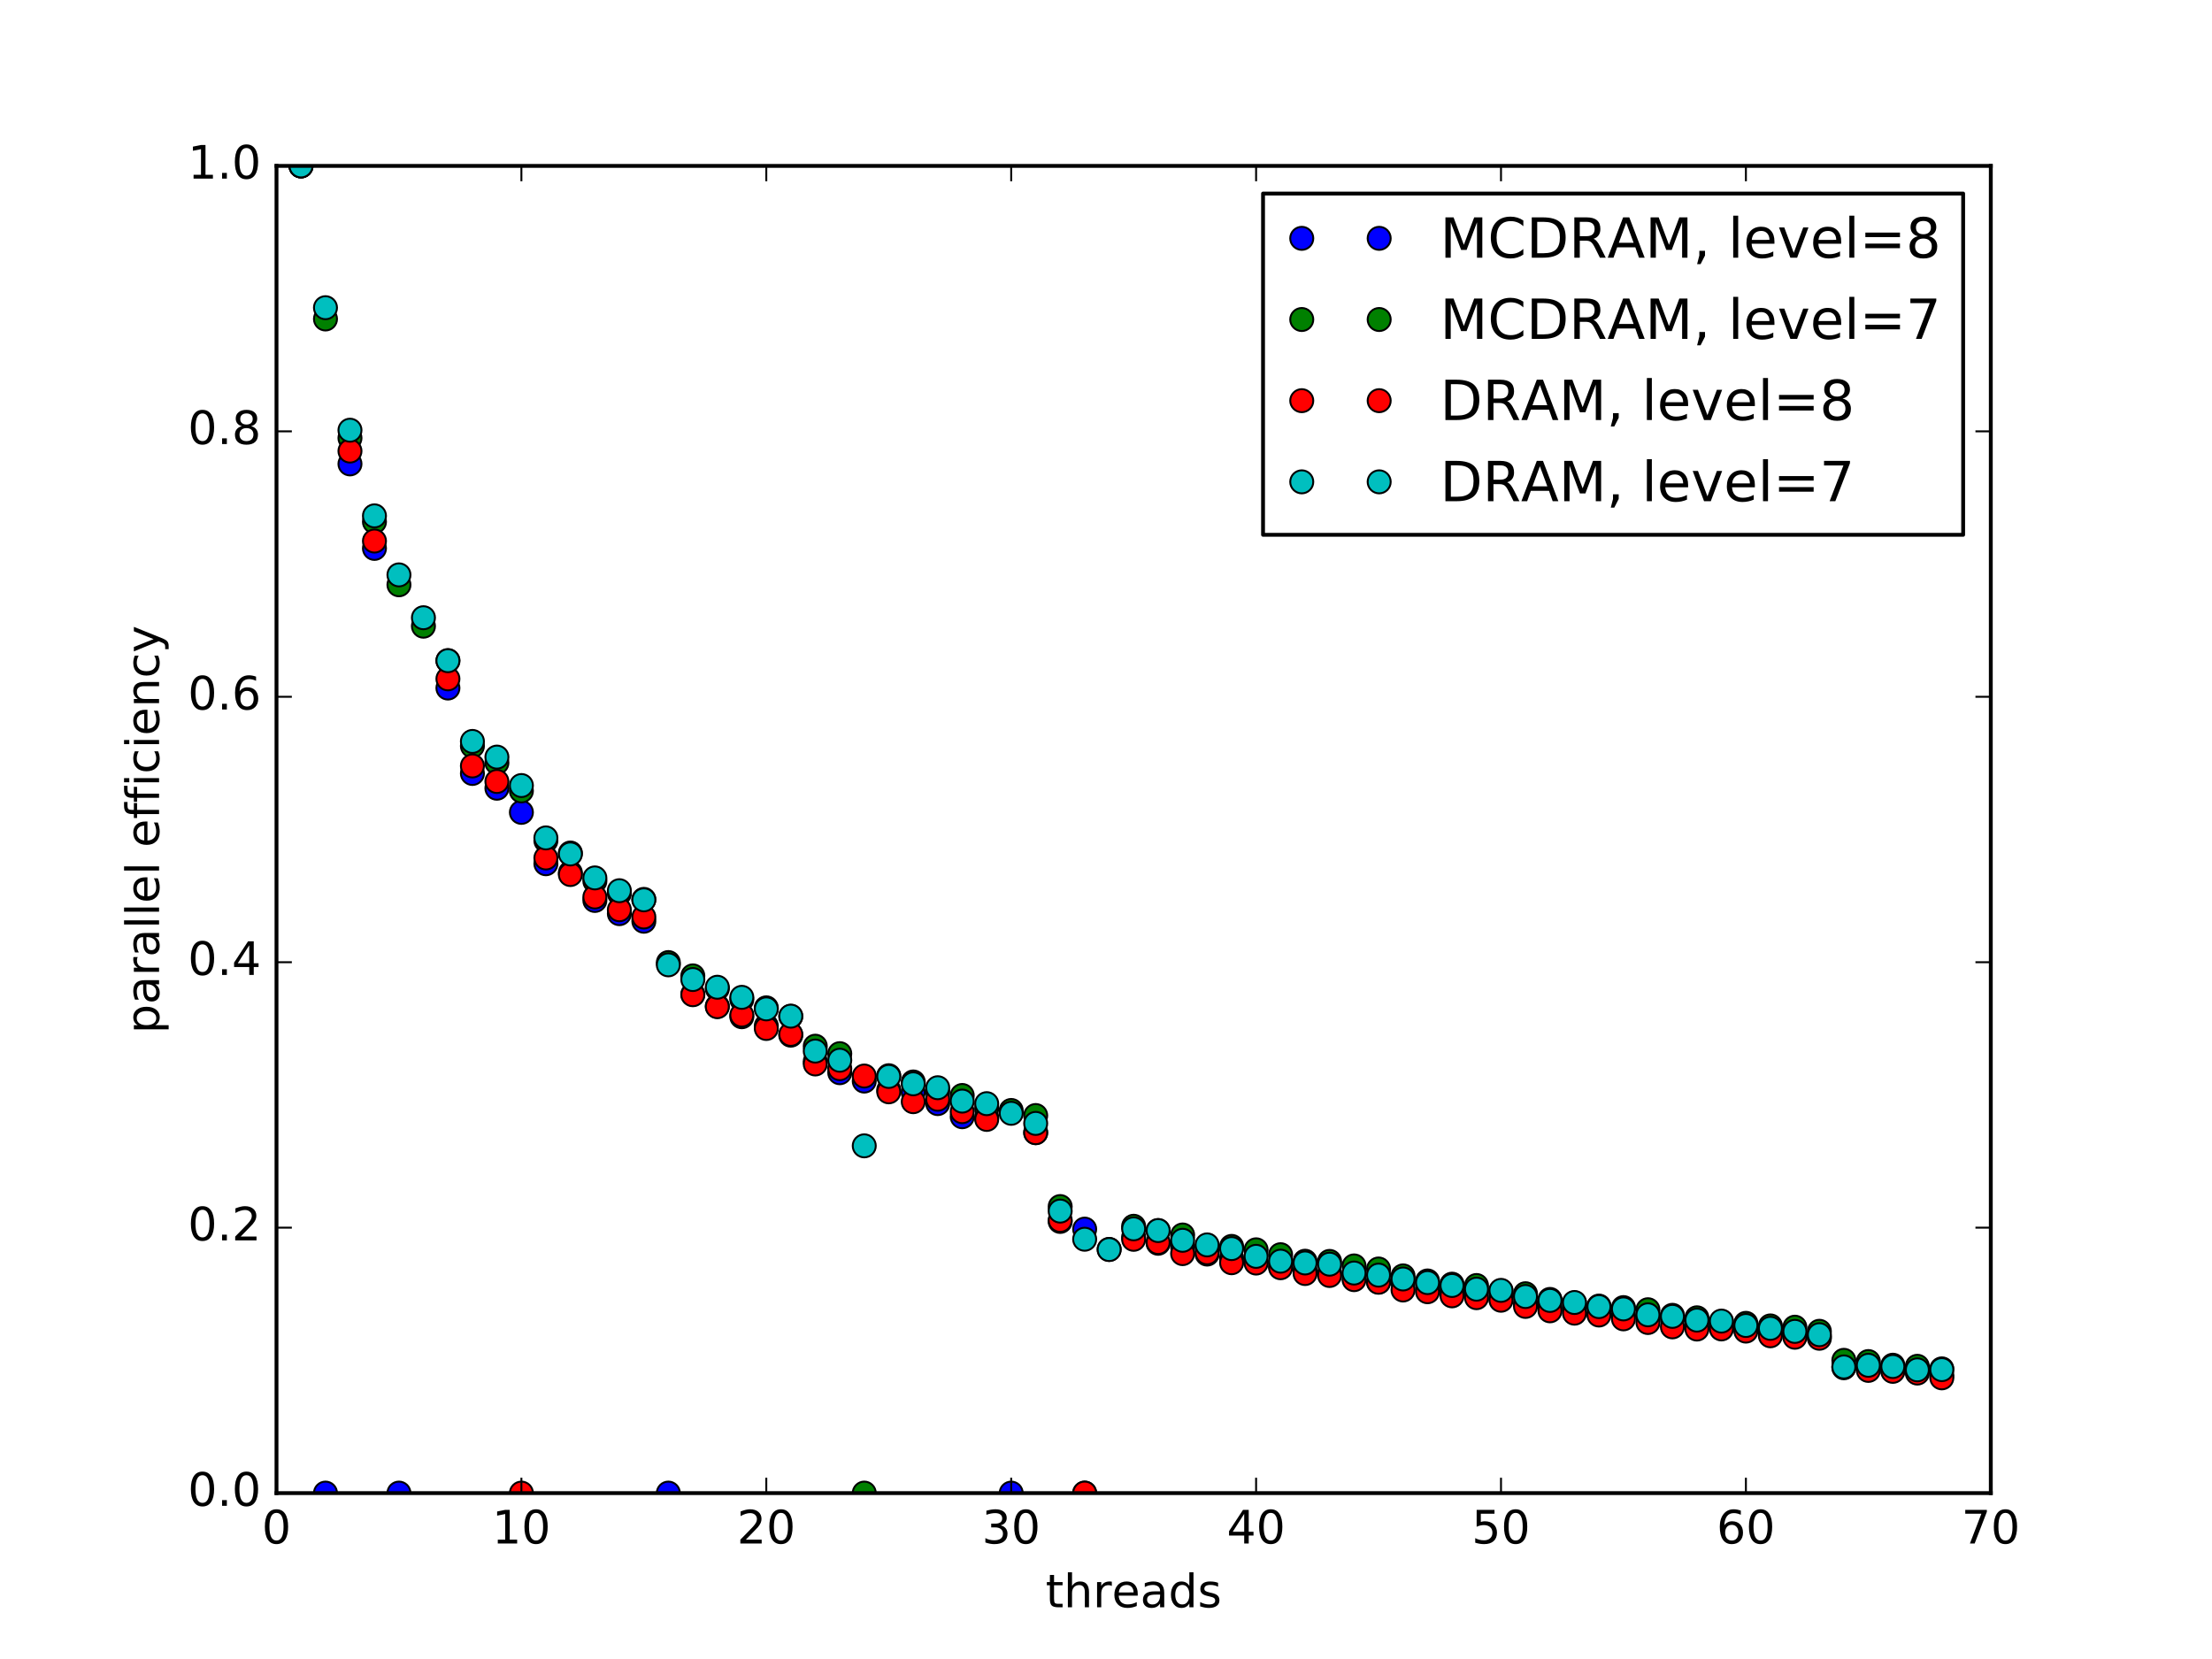 <?xml version="1.0" encoding="utf-8" standalone="no"?>
<!DOCTYPE svg PUBLIC "-//W3C//DTD SVG 1.1//EN"
  "http://www.w3.org/Graphics/SVG/1.1/DTD/svg11.dtd">
<!-- Created with matplotlib (http://matplotlib.org/) -->
<svg height="432pt" version="1.1" viewBox="0 0 576 432" width="576pt" xmlns="http://www.w3.org/2000/svg" xmlns:xlink="http://www.w3.org/1999/xlink">
 <defs>
  <style type="text/css">
*{stroke-linecap:butt;stroke-linejoin:round;stroke-miterlimit:100000;}
  </style>
 </defs>
 <g id="figure_1">
  <g id="patch_1">
   <path d="M 0 432 
L 576 432 
L 576 0 
L 0 0 
z
" style="fill:#ffffff;"/>
  </g>
  <g id="axes_1">
   <g id="patch_2">
    <path d="M 72 388.8 
L 518.4 388.8 
L 518.4 43.2 
L 72 43.2 
z
" style="fill:#ffffff;"/>
   </g>
   <g id="line2d_1">
    <defs>
     <path d="M 0 3 
C 0.796 3 1.559 2.684 2.121 2.121 
C 2.684 1.559 3 0.796 3 0 
C 3 -0.796 2.684 -1.559 2.121 -2.121 
C 1.559 -2.684 0.796 -3 0 -3 
C -0.796 -3 -1.559 -2.684 -2.121 -2.121 
C -2.684 -1.559 -3 -0.796 -3 0 
C -3 0.796 -2.684 1.559 -2.121 2.121 
C -1.559 2.684 -0.796 3 0 3 
z
" id="m6400727ce7" style="stroke:#000000;stroke-width:0.5;"/>
    </defs>
    <g clip-path="url(#p7786181ace)">
     <use style="fill:#0000ff;stroke:#000000;stroke-width:0.5;" x="78.377" xlink:href="#m6400727ce7" y="43.2"/>
     <use style="fill:#0000ff;stroke:#000000;stroke-width:0.5;" x="84.754" xlink:href="#m6400727ce7" y="388.8"/>
     <use style="fill:#0000ff;stroke:#000000;stroke-width:0.5;" x="91.131" xlink:href="#m6400727ce7" y="120.8"/>
     <use style="fill:#0000ff;stroke:#000000;stroke-width:0.5;" x="97.509" xlink:href="#m6400727ce7" y="142.803"/>
     <use style="fill:#0000ff;stroke:#000000;stroke-width:0.5;" x="103.886" xlink:href="#m6400727ce7" y="388.8"/>
     <use style="fill:#0000ff;stroke:#000000;stroke-width:0.5;" x="116.64" xlink:href="#m6400727ce7" y="179.164"/>
     <use style="fill:#0000ff;stroke:#000000;stroke-width:0.5;" x="123.017" xlink:href="#m6400727ce7" y="201.406"/>
     <use style="fill:#0000ff;stroke:#000000;stroke-width:0.5;" x="129.394" xlink:href="#m6400727ce7" y="205.253"/>
     <use style="fill:#0000ff;stroke:#000000;stroke-width:0.5;" x="135.771" xlink:href="#m6400727ce7" y="211.537"/>
     <use style="fill:#0000ff;stroke:#000000;stroke-width:0.5;" x="142.149" xlink:href="#m6400727ce7" y="224.915"/>
     <use style="fill:#0000ff;stroke:#000000;stroke-width:0.5;" x="148.526" xlink:href="#m6400727ce7" y="227.265"/>
     <use style="fill:#0000ff;stroke:#000000;stroke-width:0.5;" x="154.903" xlink:href="#m6400727ce7" y="234.476"/>
     <use style="fill:#0000ff;stroke:#000000;stroke-width:0.5;" x="161.28" xlink:href="#m6400727ce7" y="237.914"/>
     <use style="fill:#0000ff;stroke:#000000;stroke-width:0.5;" x="167.657" xlink:href="#m6400727ce7" y="239.886"/>
     <use style="fill:#0000ff;stroke:#000000;stroke-width:0.5;" x="174.034" xlink:href="#m6400727ce7" y="388.8"/>
     <use style="fill:#0000ff;stroke:#000000;stroke-width:0.5;" x="180.411" xlink:href="#m6400727ce7" y="258.92"/>
     <use style="fill:#0000ff;stroke:#000000;stroke-width:0.5;" x="186.789" xlink:href="#m6400727ce7" y="262.035"/>
     <use style="fill:#0000ff;stroke:#000000;stroke-width:0.5;" x="193.166" xlink:href="#m6400727ce7" y="264.754"/>
     <use style="fill:#0000ff;stroke:#000000;stroke-width:0.5;" x="199.543" xlink:href="#m6400727ce7" y="267.137"/>
     <use style="fill:#0000ff;stroke:#000000;stroke-width:0.5;" x="205.92" xlink:href="#m6400727ce7" y="269.555"/>
     <use style="fill:#0000ff;stroke:#000000;stroke-width:0.5;" x="212.297" xlink:href="#m6400727ce7" y="276.395"/>
     <use style="fill:#0000ff;stroke:#000000;stroke-width:0.5;" x="218.674" xlink:href="#m6400727ce7" y="279.333"/>
     <use style="fill:#0000ff;stroke:#000000;stroke-width:0.5;" x="225.051" xlink:href="#m6400727ce7" y="281.51"/>
     <use style="fill:#0000ff;stroke:#000000;stroke-width:0.5;" x="231.429" xlink:href="#m6400727ce7" y="283.831"/>
     <use style="fill:#0000ff;stroke:#000000;stroke-width:0.5;" x="237.806" xlink:href="#m6400727ce7" y="284.439"/>
     <use style="fill:#0000ff;stroke:#000000;stroke-width:0.5;" x="244.183" xlink:href="#m6400727ce7" y="287.375"/>
     <use style="fill:#0000ff;stroke:#000000;stroke-width:0.5;" x="250.56" xlink:href="#m6400727ce7" y="290.798"/>
     <use style="fill:#0000ff;stroke:#000000;stroke-width:0.5;" x="256.937" xlink:href="#m6400727ce7" y="290.975"/>
     <use style="fill:#0000ff;stroke:#000000;stroke-width:0.5;" x="263.314" xlink:href="#m6400727ce7" y="388.8"/>
     <use style="fill:#0000ff;stroke:#000000;stroke-width:0.5;" x="269.691" xlink:href="#m6400727ce7" y="294.938"/>
     <use style="fill:#0000ff;stroke:#000000;stroke-width:0.5;" x="276.069" xlink:href="#m6400727ce7" y="318.055"/>
     <use style="fill:#0000ff;stroke:#000000;stroke-width:0.5;" x="282.446" xlink:href="#m6400727ce7" y="320.059"/>
     <use style="fill:#0000ff;stroke:#000000;stroke-width:0.5;" x="295.2" xlink:href="#m6400727ce7" y="322.155"/>
     <use style="fill:#0000ff;stroke:#000000;stroke-width:0.5;" x="301.577" xlink:href="#m6400727ce7" y="323.749"/>
     <use style="fill:#0000ff;stroke:#000000;stroke-width:0.5;" x="307.954" xlink:href="#m6400727ce7" y="324.638"/>
     <use style="fill:#0000ff;stroke:#000000;stroke-width:0.5;" x="314.331" xlink:href="#m6400727ce7" y="326.555"/>
     <use style="fill:#0000ff;stroke:#000000;stroke-width:0.5;" x="320.709" xlink:href="#m6400727ce7" y="327.631"/>
     <use style="fill:#0000ff;stroke:#000000;stroke-width:0.5;" x="327.086" xlink:href="#m6400727ce7" y="328.517"/>
     <use style="fill:#0000ff;stroke:#000000;stroke-width:0.5;" x="333.463" xlink:href="#m6400727ce7" y="329.722"/>
     <use style="fill:#0000ff;stroke:#000000;stroke-width:0.5;" x="339.84" xlink:href="#m6400727ce7" y="330.691"/>
     <use style="fill:#0000ff;stroke:#000000;stroke-width:0.5;" x="346.217" xlink:href="#m6400727ce7" y="331.526"/>
     <use style="fill:#0000ff;stroke:#000000;stroke-width:0.5;" x="352.594" xlink:href="#m6400727ce7" y="331.934"/>
     <use style="fill:#0000ff;stroke:#000000;stroke-width:0.5;" x="358.971" xlink:href="#m6400727ce7" y="333.835"/>
     <use style="fill:#0000ff;stroke:#000000;stroke-width:0.5;" x="365.349" xlink:href="#m6400727ce7" y="334.023"/>
     <use style="fill:#0000ff;stroke:#000000;stroke-width:0.5;" x="371.726" xlink:href="#m6400727ce7" y="335.248"/>
     <use style="fill:#0000ff;stroke:#000000;stroke-width:0.5;" x="378.103" xlink:href="#m6400727ce7" y="336.115"/>
     <use style="fill:#0000ff;stroke:#000000;stroke-width:0.5;" x="384.48" xlink:href="#m6400727ce7" y="336.854"/>
     <use style="fill:#0000ff;stroke:#000000;stroke-width:0.5;" x="390.857" xlink:href="#m6400727ce7" y="338.196"/>
     <use style="fill:#0000ff;stroke:#000000;stroke-width:0.5;" x="397.234" xlink:href="#m6400727ce7" y="339.337"/>
     <use style="fill:#0000ff;stroke:#000000;stroke-width:0.5;" x="403.611" xlink:href="#m6400727ce7" y="340.291"/>
     <use style="fill:#0000ff;stroke:#000000;stroke-width:0.5;" x="409.989" xlink:href="#m6400727ce7" y="340.683"/>
     <use style="fill:#0000ff;stroke:#000000;stroke-width:0.5;" x="416.366" xlink:href="#m6400727ce7" y="341.904"/>
     <use style="fill:#0000ff;stroke:#000000;stroke-width:0.5;" x="422.743" xlink:href="#m6400727ce7" y="342.559"/>
     <use style="fill:#0000ff;stroke:#000000;stroke-width:0.5;" x="429.12" xlink:href="#m6400727ce7" y="342.475"/>
     <use style="fill:#0000ff;stroke:#000000;stroke-width:0.5;" x="435.497" xlink:href="#m6400727ce7" y="343.478"/>
     <use style="fill:#0000ff;stroke:#000000;stroke-width:0.5;" x="441.874" xlink:href="#m6400727ce7" y="344.861"/>
     <use style="fill:#0000ff;stroke:#000000;stroke-width:0.5;" x="448.251" xlink:href="#m6400727ce7" y="345.633"/>
     <use style="fill:#0000ff;stroke:#000000;stroke-width:0.5;" x="454.629" xlink:href="#m6400727ce7" y="346.097"/>
     <use style="fill:#0000ff;stroke:#000000;stroke-width:0.5;" x="461.006" xlink:href="#m6400727ce7" y="347.117"/>
     <use style="fill:#0000ff;stroke:#000000;stroke-width:0.5;" x="467.383" xlink:href="#m6400727ce7" y="347.361"/>
     <use style="fill:#0000ff;stroke:#000000;stroke-width:0.5;" x="473.76" xlink:href="#m6400727ce7" y="348.089"/>
     <use style="fill:#0000ff;stroke:#000000;stroke-width:0.5;" x="480.137" xlink:href="#m6400727ce7" y="355.822"/>
     <use style="fill:#0000ff;stroke:#000000;stroke-width:0.5;" x="486.514" xlink:href="#m6400727ce7" y="356.078"/>
     <use style="fill:#0000ff;stroke:#000000;stroke-width:0.5;" x="492.891" xlink:href="#m6400727ce7" y="356.872"/>
     <use style="fill:#0000ff;stroke:#000000;stroke-width:0.5;" x="499.269" xlink:href="#m6400727ce7" y="356.498"/>
     <use style="fill:#0000ff;stroke:#000000;stroke-width:0.5;" x="505.646" xlink:href="#m6400727ce7" y="358.123"/>
    </g>
   </g>
   <g id="line2d_2">
    <defs>
     <path d="M 0 3 
C 0.796 3 1.559 2.684 2.121 2.121 
C 2.684 1.559 3 0.796 3 0 
C 3 -0.796 2.684 -1.559 2.121 -2.121 
C 1.559 -2.684 0.796 -3 0 -3 
C -0.796 -3 -1.559 -2.684 -2.121 -2.121 
C -2.684 -1.559 -3 -0.796 -3 0 
C -3 0.796 -2.684 1.559 -2.121 2.121 
C -1.559 2.684 -0.796 3 0 3 
z
" id="m4a5fbd1509" style="stroke:#000000;stroke-width:0.5;"/>
    </defs>
    <g clip-path="url(#p7786181ace)">
     <use style="fill:#008000;stroke:#000000;stroke-width:0.5;" x="78.377" xlink:href="#m4a5fbd1509" y="43.2"/>
     <use style="fill:#008000;stroke:#000000;stroke-width:0.5;" x="84.754" xlink:href="#m4a5fbd1509" y="83.06"/>
     <use style="fill:#008000;stroke:#000000;stroke-width:0.5;" x="91.131" xlink:href="#m4a5fbd1509" y="114.061"/>
     <use style="fill:#008000;stroke:#000000;stroke-width:0.5;" x="97.509" xlink:href="#m4a5fbd1509" y="135.876"/>
     <use style="fill:#008000;stroke:#000000;stroke-width:0.5;" x="103.886" xlink:href="#m4a5fbd1509" y="152.278"/>
     <use style="fill:#008000;stroke:#000000;stroke-width:0.5;" x="110.263" xlink:href="#m4a5fbd1509" y="163.056"/>
     <use style="fill:#008000;stroke:#000000;stroke-width:0.5;" x="116.64" xlink:href="#m4a5fbd1509" y="172.03"/>
     <use style="fill:#008000;stroke:#000000;stroke-width:0.5;" x="123.017" xlink:href="#m4a5fbd1509" y="194.255"/>
     <use style="fill:#008000;stroke:#000000;stroke-width:0.5;" x="129.394" xlink:href="#m4a5fbd1509" y="198.623"/>
     <use style="fill:#008000;stroke:#000000;stroke-width:0.5;" x="135.771" xlink:href="#m4a5fbd1509" y="205.954"/>
     <use style="fill:#008000;stroke:#000000;stroke-width:0.5;" x="142.149" xlink:href="#m4a5fbd1509" y="218.916"/>
     <use style="fill:#008000;stroke:#000000;stroke-width:0.5;" x="148.526" xlink:href="#m4a5fbd1509" y="222.12"/>
     <use style="fill:#008000;stroke:#000000;stroke-width:0.5;" x="154.903" xlink:href="#m4a5fbd1509" y="229.448"/>
     <use style="fill:#008000;stroke:#000000;stroke-width:0.5;" x="161.28" xlink:href="#m4a5fbd1509" y="232.65"/>
     <use style="fill:#008000;stroke:#000000;stroke-width:0.5;" x="167.657" xlink:href="#m4a5fbd1509" y="234.2"/>
     <use style="fill:#008000;stroke:#000000;stroke-width:0.5;" x="174.034" xlink:href="#m4a5fbd1509" y="250.65"/>
     <use style="fill:#008000;stroke:#000000;stroke-width:0.5;" x="180.411" xlink:href="#m4a5fbd1509" y="254.117"/>
     <use style="fill:#008000;stroke:#000000;stroke-width:0.5;" x="186.789" xlink:href="#m4a5fbd1509" y="257.444"/>
     <use style="fill:#008000;stroke:#000000;stroke-width:0.5;" x="193.166" xlink:href="#m4a5fbd1509" y="260.262"/>
     <use style="fill:#008000;stroke:#000000;stroke-width:0.5;" x="199.543" xlink:href="#m4a5fbd1509" y="262.439"/>
     <use style="fill:#008000;stroke:#000000;stroke-width:0.5;" x="205.92" xlink:href="#m4a5fbd1509" y="264.666"/>
     <use style="fill:#008000;stroke:#000000;stroke-width:0.5;" x="212.297" xlink:href="#m4a5fbd1509" y="272.43"/>
     <use style="fill:#008000;stroke:#000000;stroke-width:0.5;" x="218.674" xlink:href="#m4a5fbd1509" y="274.373"/>
     <use style="fill:#008000;stroke:#000000;stroke-width:0.5;" x="225.051" xlink:href="#m4a5fbd1509" y="388.8"/>
     <use style="fill:#008000;stroke:#000000;stroke-width:0.5;" x="231.429" xlink:href="#m4a5fbd1509" y="280.111"/>
     <use style="fill:#008000;stroke:#000000;stroke-width:0.5;" x="237.806" xlink:href="#m4a5fbd1509" y="281.741"/>
     <use style="fill:#008000;stroke:#000000;stroke-width:0.5;" x="244.183" xlink:href="#m4a5fbd1509" y="284.264"/>
     <use style="fill:#008000;stroke:#000000;stroke-width:0.5;" x="250.56" xlink:href="#m4a5fbd1509" y="285.26"/>
     <use style="fill:#008000;stroke:#000000;stroke-width:0.5;" x="256.937" xlink:href="#m4a5fbd1509" y="288.66"/>
     <use style="fill:#008000;stroke:#000000;stroke-width:0.5;" x="263.314" xlink:href="#m4a5fbd1509" y="289.163"/>
     <use style="fill:#008000;stroke:#000000;stroke-width:0.5;" x="269.691" xlink:href="#m4a5fbd1509" y="290.482"/>
     <use style="fill:#008000;stroke:#000000;stroke-width:0.5;" x="276.069" xlink:href="#m4a5fbd1509" y="314.186"/>
     <use style="fill:#008000;stroke:#000000;stroke-width:0.5;" x="282.446" xlink:href="#m4a5fbd1509" y="388.8"/>
     <use style="fill:#008000;stroke:#000000;stroke-width:0.5;" x="288.823" xlink:href="#m4a5fbd1509" y="325.342"/>
     <use style="fill:#008000;stroke:#000000;stroke-width:0.5;" x="295.2" xlink:href="#m4a5fbd1509" y="319.316"/>
     <use style="fill:#008000;stroke:#000000;stroke-width:0.5;" x="301.577" xlink:href="#m4a5fbd1509" y="320.44"/>
     <use style="fill:#008000;stroke:#000000;stroke-width:0.5;" x="307.954" xlink:href="#m4a5fbd1509" y="321.588"/>
     <use style="fill:#008000;stroke:#000000;stroke-width:0.5;" x="314.331" xlink:href="#m4a5fbd1509" y="324.736"/>
     <use style="fill:#008000;stroke:#000000;stroke-width:0.5;" x="320.709" xlink:href="#m4a5fbd1509" y="324.56"/>
     <use style="fill:#008000;stroke:#000000;stroke-width:0.5;" x="327.086" xlink:href="#m4a5fbd1509" y="325.448"/>
     <use style="fill:#008000;stroke:#000000;stroke-width:0.5;" x="333.463" xlink:href="#m4a5fbd1509" y="326.725"/>
     <use style="fill:#008000;stroke:#000000;stroke-width:0.5;" x="339.84" xlink:href="#m4a5fbd1509" y="328.421"/>
     <use style="fill:#008000;stroke:#000000;stroke-width:0.5;" x="346.217" xlink:href="#m4a5fbd1509" y="328.469"/>
     <use style="fill:#008000;stroke:#000000;stroke-width:0.5;" x="352.594" xlink:href="#m4a5fbd1509" y="329.644"/>
     <use style="fill:#008000;stroke:#000000;stroke-width:0.5;" x="358.971" xlink:href="#m4a5fbd1509" y="330.443"/>
     <use style="fill:#008000;stroke:#000000;stroke-width:0.5;" x="365.349" xlink:href="#m4a5fbd1509" y="332.241"/>
     <use style="fill:#008000;stroke:#000000;stroke-width:0.5;" x="371.726" xlink:href="#m4a5fbd1509" y="333.557"/>
     <use style="fill:#008000;stroke:#000000;stroke-width:0.5;" x="378.103" xlink:href="#m4a5fbd1509" y="334.395"/>
     <use style="fill:#008000;stroke:#000000;stroke-width:0.5;" x="384.48" xlink:href="#m4a5fbd1509" y="334.745"/>
     <use style="fill:#008000;stroke:#000000;stroke-width:0.5;" x="390.857" xlink:href="#m4a5fbd1509" y="336.176"/>
     <use style="fill:#008000;stroke:#000000;stroke-width:0.5;" x="397.234" xlink:href="#m4a5fbd1509" y="336.887"/>
     <use style="fill:#008000;stroke:#000000;stroke-width:0.5;" x="403.611" xlink:href="#m4a5fbd1509" y="338.366"/>
     <use style="fill:#008000;stroke:#000000;stroke-width:0.5;" x="409.989" xlink:href="#m4a5fbd1509" y="339.296"/>
     <use style="fill:#008000;stroke:#000000;stroke-width:0.5;" x="416.366" xlink:href="#m4a5fbd1509" y="340.101"/>
     <use style="fill:#008000;stroke:#000000;stroke-width:0.5;" x="422.743" xlink:href="#m4a5fbd1509" y="340.494"/>
     <use style="fill:#008000;stroke:#000000;stroke-width:0.5;" x="429.12" xlink:href="#m4a5fbd1509" y="341.052"/>
     <use style="fill:#008000;stroke:#000000;stroke-width:0.5;" x="435.497" xlink:href="#m4a5fbd1509" y="342.506"/>
     <use style="fill:#008000;stroke:#000000;stroke-width:0.5;" x="441.874" xlink:href="#m4a5fbd1509" y="343.154"/>
     <use style="fill:#008000;stroke:#000000;stroke-width:0.5;" x="448.251" xlink:href="#m4a5fbd1509" y="344.245"/>
     <use style="fill:#008000;stroke:#000000;stroke-width:0.5;" x="454.629" xlink:href="#m4a5fbd1509" y="344.596"/>
     <use style="fill:#008000;stroke:#000000;stroke-width:0.5;" x="461.006" xlink:href="#m4a5fbd1509" y="345.268"/>
     <use style="fill:#008000;stroke:#000000;stroke-width:0.5;" x="467.383" xlink:href="#m4a5fbd1509" y="345.6"/>
     <use style="fill:#008000;stroke:#000000;stroke-width:0.5;" x="473.76" xlink:href="#m4a5fbd1509" y="346.667"/>
     <use style="fill:#008000;stroke:#000000;stroke-width:0.5;" x="480.137" xlink:href="#m4a5fbd1509" y="354.228"/>
     <use style="fill:#008000;stroke:#000000;stroke-width:0.5;" x="486.514" xlink:href="#m4a5fbd1509" y="354.546"/>
     <use style="fill:#008000;stroke:#000000;stroke-width:0.5;" x="492.891" xlink:href="#m4a5fbd1509" y="355.498"/>
     <use style="fill:#008000;stroke:#000000;stroke-width:0.5;" x="499.269" xlink:href="#m4a5fbd1509" y="355.782"/>
     <use style="fill:#008000;stroke:#000000;stroke-width:0.5;" x="505.646" xlink:href="#m4a5fbd1509" y="356.45"/>
    </g>
   </g>
   <g id="line2d_3">
    <defs>
     <path d="M 0 3 
C 0.796 3 1.559 2.684 2.121 2.121 
C 2.684 1.559 3 0.796 3 0 
C 3 -0.796 2.684 -1.559 2.121 -2.121 
C 1.559 -2.684 0.796 -3 0 -3 
C -0.796 -3 -1.559 -2.684 -2.121 -2.121 
C -2.684 -1.559 -3 -0.796 -3 0 
C -3 0.796 -2.684 1.559 -2.121 2.121 
C -1.559 2.684 -0.796 3 0 3 
z
" id="m97f7a0e3ad" style="stroke:#000000;stroke-width:0.5;"/>
    </defs>
    <g clip-path="url(#p7786181ace)">
     <use style="fill:#ff0000;stroke:#000000;stroke-width:0.5;" x="78.377" xlink:href="#m97f7a0e3ad" y="43.2"/>
     <use style="fill:#ff0000;stroke:#000000;stroke-width:0.5;" x="91.131" xlink:href="#m97f7a0e3ad" y="117.453"/>
     <use style="fill:#ff0000;stroke:#000000;stroke-width:0.5;" x="97.509" xlink:href="#m97f7a0e3ad" y="140.888"/>
     <use style="fill:#ff0000;stroke:#000000;stroke-width:0.5;" x="116.64" xlink:href="#m97f7a0e3ad" y="176.771"/>
     <use style="fill:#ff0000;stroke:#000000;stroke-width:0.5;" x="123.017" xlink:href="#m97f7a0e3ad" y="199.45"/>
     <use style="fill:#ff0000;stroke:#000000;stroke-width:0.5;" x="129.394" xlink:href="#m97f7a0e3ad" y="203.495"/>
     <use style="fill:#ff0000;stroke:#000000;stroke-width:0.5;" x="135.771" xlink:href="#m97f7a0e3ad" y="388.8"/>
     <use style="fill:#ff0000;stroke:#000000;stroke-width:0.5;" x="142.149" xlink:href="#m97f7a0e3ad" y="223.415"/>
     <use style="fill:#ff0000;stroke:#000000;stroke-width:0.5;" x="148.526" xlink:href="#m97f7a0e3ad" y="227.726"/>
     <use style="fill:#ff0000;stroke:#000000;stroke-width:0.5;" x="154.903" xlink:href="#m97f7a0e3ad" y="233.575"/>
     <use style="fill:#ff0000;stroke:#000000;stroke-width:0.5;" x="161.28" xlink:href="#m97f7a0e3ad" y="236.899"/>
     <use style="fill:#ff0000;stroke:#000000;stroke-width:0.5;" x="167.657" xlink:href="#m97f7a0e3ad" y="238.782"/>
     <use style="fill:#ff0000;stroke:#000000;stroke-width:0.5;" x="180.411" xlink:href="#m97f7a0e3ad" y="259.023"/>
     <use style="fill:#ff0000;stroke:#000000;stroke-width:0.5;" x="186.789" xlink:href="#m97f7a0e3ad" y="262.136"/>
     <use style="fill:#ff0000;stroke:#000000;stroke-width:0.5;" x="193.166" xlink:href="#m97f7a0e3ad" y="264.324"/>
     <use style="fill:#ff0000;stroke:#000000;stroke-width:0.5;" x="199.543" xlink:href="#m97f7a0e3ad" y="267.813"/>
     <use style="fill:#ff0000;stroke:#000000;stroke-width:0.5;" x="205.92" xlink:href="#m97f7a0e3ad" y="269.341"/>
     <use style="fill:#ff0000;stroke:#000000;stroke-width:0.5;" x="212.297" xlink:href="#m97f7a0e3ad" y="277.055"/>
     <use style="fill:#ff0000;stroke:#000000;stroke-width:0.5;" x="218.674" xlink:href="#m97f7a0e3ad" y="278.272"/>
     <use style="fill:#ff0000;stroke:#000000;stroke-width:0.5;" x="225.051" xlink:href="#m97f7a0e3ad" y="280.196"/>
     <use style="fill:#ff0000;stroke:#000000;stroke-width:0.5;" x="231.429" xlink:href="#m97f7a0e3ad" y="284.309"/>
     <use style="fill:#ff0000;stroke:#000000;stroke-width:0.5;" x="237.806" xlink:href="#m97f7a0e3ad" y="286.879"/>
     <use style="fill:#ff0000;stroke:#000000;stroke-width:0.5;" x="244.183" xlink:href="#m97f7a0e3ad" y="286.242"/>
     <use style="fill:#ff0000;stroke:#000000;stroke-width:0.5;" x="250.56" xlink:href="#m97f7a0e3ad" y="289.477"/>
     <use style="fill:#ff0000;stroke:#000000;stroke-width:0.5;" x="256.937" xlink:href="#m97f7a0e3ad" y="291.493"/>
     <use style="fill:#ff0000;stroke:#000000;stroke-width:0.5;" x="269.691" xlink:href="#m97f7a0e3ad" y="294.952"/>
     <use style="fill:#ff0000;stroke:#000000;stroke-width:0.5;" x="276.069" xlink:href="#m97f7a0e3ad" y="317.771"/>
     <use style="fill:#ff0000;stroke:#000000;stroke-width:0.5;" x="282.446" xlink:href="#m97f7a0e3ad" y="388.8"/>
     <use style="fill:#ff0000;stroke:#000000;stroke-width:0.5;" x="295.2" xlink:href="#m97f7a0e3ad" y="322.718"/>
     <use style="fill:#ff0000;stroke:#000000;stroke-width:0.5;" x="301.577" xlink:href="#m97f7a0e3ad" y="323.533"/>
     <use style="fill:#ff0000;stroke:#000000;stroke-width:0.5;" x="307.954" xlink:href="#m97f7a0e3ad" y="326.44"/>
     <use style="fill:#ff0000;stroke:#000000;stroke-width:0.5;" x="314.331" xlink:href="#m97f7a0e3ad" y="326.214"/>
     <use style="fill:#ff0000;stroke:#000000;stroke-width:0.5;" x="320.709" xlink:href="#m97f7a0e3ad" y="328.813"/>
     <use style="fill:#ff0000;stroke:#000000;stroke-width:0.5;" x="327.086" xlink:href="#m97f7a0e3ad" y="328.898"/>
     <use style="fill:#ff0000;stroke:#000000;stroke-width:0.5;" x="333.463" xlink:href="#m97f7a0e3ad" y="330.115"/>
     <use style="fill:#ff0000;stroke:#000000;stroke-width:0.5;" x="339.84" xlink:href="#m97f7a0e3ad" y="331.624"/>
     <use style="fill:#ff0000;stroke:#000000;stroke-width:0.5;" x="346.217" xlink:href="#m97f7a0e3ad" y="332.134"/>
     <use style="fill:#ff0000;stroke:#000000;stroke-width:0.5;" x="352.594" xlink:href="#m97f7a0e3ad" y="333.221"/>
     <use style="fill:#ff0000;stroke:#000000;stroke-width:0.5;" x="358.971" xlink:href="#m97f7a0e3ad" y="333.895"/>
     <use style="fill:#ff0000;stroke:#000000;stroke-width:0.5;" x="365.349" xlink:href="#m97f7a0e3ad" y="335.914"/>
     <use style="fill:#ff0000;stroke:#000000;stroke-width:0.5;" x="371.726" xlink:href="#m97f7a0e3ad" y="336.365"/>
     <use style="fill:#ff0000;stroke:#000000;stroke-width:0.5;" x="378.103" xlink:href="#m97f7a0e3ad" y="337.433"/>
     <use style="fill:#ff0000;stroke:#000000;stroke-width:0.5;" x="384.48" xlink:href="#m97f7a0e3ad" y="337.911"/>
     <use style="fill:#ff0000;stroke:#000000;stroke-width:0.5;" x="390.857" xlink:href="#m97f7a0e3ad" y="338.579"/>
     <use style="fill:#ff0000;stroke:#000000;stroke-width:0.5;" x="397.234" xlink:href="#m97f7a0e3ad" y="340.186"/>
     <use style="fill:#ff0000;stroke:#000000;stroke-width:0.5;" x="403.611" xlink:href="#m97f7a0e3ad" y="341.333"/>
     <use style="fill:#ff0000;stroke:#000000;stroke-width:0.5;" x="409.989" xlink:href="#m97f7a0e3ad" y="341.947"/>
     <use style="fill:#ff0000;stroke:#000000;stroke-width:0.5;" x="416.366" xlink:href="#m97f7a0e3ad" y="342.432"/>
     <use style="fill:#ff0000;stroke:#000000;stroke-width:0.5;" x="422.743" xlink:href="#m97f7a0e3ad" y="343.427"/>
     <use style="fill:#ff0000;stroke:#000000;stroke-width:0.5;" x="429.12" xlink:href="#m97f7a0e3ad" y="344.378"/>
     <use style="fill:#ff0000;stroke:#000000;stroke-width:0.5;" x="435.497" xlink:href="#m97f7a0e3ad" y="345.516"/>
     <use style="fill:#ff0000;stroke:#000000;stroke-width:0.5;" x="441.874" xlink:href="#m97f7a0e3ad" y="346.082"/>
     <use style="fill:#ff0000;stroke:#000000;stroke-width:0.5;" x="448.251" xlink:href="#m97f7a0e3ad" y="346.051"/>
     <use style="fill:#ff0000;stroke:#000000;stroke-width:0.5;" x="454.629" xlink:href="#m97f7a0e3ad" y="346.615"/>
     <use style="fill:#ff0000;stroke:#000000;stroke-width:0.5;" x="461.006" xlink:href="#m97f7a0e3ad" y="347.836"/>
     <use style="fill:#ff0000;stroke:#000000;stroke-width:0.5;" x="467.383" xlink:href="#m97f7a0e3ad" y="348.213"/>
     <use style="fill:#ff0000;stroke:#000000;stroke-width:0.5;" x="473.76" xlink:href="#m97f7a0e3ad" y="348.482"/>
     <use style="fill:#ff0000;stroke:#000000;stroke-width:0.5;" x="480.137" xlink:href="#m97f7a0e3ad" y="356.161"/>
     <use style="fill:#ff0000;stroke:#000000;stroke-width:0.5;" x="486.514" xlink:href="#m97f7a0e3ad" y="356.848"/>
     <use style="fill:#ff0000;stroke:#000000;stroke-width:0.5;" x="492.891" xlink:href="#m97f7a0e3ad" y="357.097"/>
     <use style="fill:#ff0000;stroke:#000000;stroke-width:0.5;" x="499.269" xlink:href="#m97f7a0e3ad" y="357.544"/>
     <use style="fill:#ff0000;stroke:#000000;stroke-width:0.5;" x="505.646" xlink:href="#m97f7a0e3ad" y="358.788"/>
    </g>
   </g>
   <g id="line2d_4">
    <defs>
     <path d="M 0 3 
C 0.796 3 1.559 2.684 2.121 2.121 
C 2.684 1.559 3 0.796 3 0 
C 3 -0.796 2.684 -1.559 2.121 -2.121 
C 1.559 -2.684 0.796 -3 0 -3 
C -0.796 -3 -1.559 -2.684 -2.121 -2.121 
C -2.684 -1.559 -3 -0.796 -3 0 
C -3 0.796 -2.684 1.559 -2.121 2.121 
C -1.559 2.684 -0.796 3 0 3 
z
" id="m6ebf8b56d6" style="stroke:#000000;stroke-width:0.5;"/>
    </defs>
    <g clip-path="url(#p7786181ace)">
     <use style="fill:#00bfbf;stroke:#000000;stroke-width:0.5;" x="78.377" xlink:href="#m6ebf8b56d6" y="43.2"/>
     <use style="fill:#00bfbf;stroke:#000000;stroke-width:0.5;" x="84.754" xlink:href="#m6ebf8b56d6" y="80.124"/>
     <use style="fill:#00bfbf;stroke:#000000;stroke-width:0.5;" x="91.131" xlink:href="#m6ebf8b56d6" y="112.024"/>
     <use style="fill:#00bfbf;stroke:#000000;stroke-width:0.5;" x="97.509" xlink:href="#m6ebf8b56d6" y="134.33"/>
     <use style="fill:#00bfbf;stroke:#000000;stroke-width:0.5;" x="103.886" xlink:href="#m6ebf8b56d6" y="149.698"/>
     <use style="fill:#00bfbf;stroke:#000000;stroke-width:0.5;" x="110.263" xlink:href="#m6ebf8b56d6" y="160.854"/>
     <use style="fill:#00bfbf;stroke:#000000;stroke-width:0.5;" x="116.64" xlink:href="#m6ebf8b56d6" y="172.048"/>
     <use style="fill:#00bfbf;stroke:#000000;stroke-width:0.5;" x="123.017" xlink:href="#m6ebf8b56d6" y="193.066"/>
     <use style="fill:#00bfbf;stroke:#000000;stroke-width:0.5;" x="129.394" xlink:href="#m6ebf8b56d6" y="197.144"/>
     <use style="fill:#00bfbf;stroke:#000000;stroke-width:0.5;" x="135.771" xlink:href="#m6ebf8b56d6" y="204.553"/>
     <use style="fill:#00bfbf;stroke:#000000;stroke-width:0.5;" x="142.149" xlink:href="#m6ebf8b56d6" y="218.191"/>
     <use style="fill:#00bfbf;stroke:#000000;stroke-width:0.5;" x="148.526" xlink:href="#m6ebf8b56d6" y="222.374"/>
     <use style="fill:#00bfbf;stroke:#000000;stroke-width:0.5;" x="154.903" xlink:href="#m6ebf8b56d6" y="228.609"/>
     <use style="fill:#00bfbf;stroke:#000000;stroke-width:0.5;" x="161.28" xlink:href="#m6ebf8b56d6" y="231.937"/>
     <use style="fill:#00bfbf;stroke:#000000;stroke-width:0.5;" x="167.657" xlink:href="#m6ebf8b56d6" y="234.319"/>
     <use style="fill:#00bfbf;stroke:#000000;stroke-width:0.5;" x="174.034" xlink:href="#m6ebf8b56d6" y="251.242"/>
     <use style="fill:#00bfbf;stroke:#000000;stroke-width:0.5;" x="180.411" xlink:href="#m6ebf8b56d6" y="255.069"/>
     <use style="fill:#00bfbf;stroke:#000000;stroke-width:0.5;" x="186.789" xlink:href="#m6ebf8b56d6" y="257.073"/>
     <use style="fill:#00bfbf;stroke:#000000;stroke-width:0.5;" x="193.166" xlink:href="#m6ebf8b56d6" y="259.703"/>
     <use style="fill:#00bfbf;stroke:#000000;stroke-width:0.5;" x="199.543" xlink:href="#m6ebf8b56d6" y="262.715"/>
     <use style="fill:#00bfbf;stroke:#000000;stroke-width:0.5;" x="205.92" xlink:href="#m6ebf8b56d6" y="264.605"/>
     <use style="fill:#00bfbf;stroke:#000000;stroke-width:0.5;" x="212.297" xlink:href="#m6ebf8b56d6" y="273.697"/>
     <use style="fill:#00bfbf;stroke:#000000;stroke-width:0.5;" x="218.674" xlink:href="#m6ebf8b56d6" y="276.083"/>
     <use style="fill:#00bfbf;stroke:#000000;stroke-width:0.5;" x="225.051" xlink:href="#m6ebf8b56d6" y="298.377"/>
     <use style="fill:#00bfbf;stroke:#000000;stroke-width:0.5;" x="231.429" xlink:href="#m6ebf8b56d6" y="280.302"/>
     <use style="fill:#00bfbf;stroke:#000000;stroke-width:0.5;" x="237.806" xlink:href="#m6ebf8b56d6" y="282.23"/>
     <use style="fill:#00bfbf;stroke:#000000;stroke-width:0.5;" x="244.183" xlink:href="#m6ebf8b56d6" y="283.242"/>
     <use style="fill:#00bfbf;stroke:#000000;stroke-width:0.5;" x="250.56" xlink:href="#m6ebf8b56d6" y="286.728"/>
     <use style="fill:#00bfbf;stroke:#000000;stroke-width:0.5;" x="256.937" xlink:href="#m6ebf8b56d6" y="287.391"/>
     <use style="fill:#00bfbf;stroke:#000000;stroke-width:0.5;" x="263.314" xlink:href="#m6ebf8b56d6" y="289.905"/>
     <use style="fill:#00bfbf;stroke:#000000;stroke-width:0.5;" x="269.691" xlink:href="#m6ebf8b56d6" y="292.535"/>
     <use style="fill:#00bfbf;stroke:#000000;stroke-width:0.5;" x="276.069" xlink:href="#m6ebf8b56d6" y="315.369"/>
     <use style="fill:#00bfbf;stroke:#000000;stroke-width:0.5;" x="282.446" xlink:href="#m6ebf8b56d6" y="322.696"/>
     <use style="fill:#00bfbf;stroke:#000000;stroke-width:0.5;" x="288.823" xlink:href="#m6ebf8b56d6" y="325.376"/>
     <use style="fill:#00bfbf;stroke:#000000;stroke-width:0.5;" x="295.2" xlink:href="#m6ebf8b56d6" y="319.99"/>
     <use style="fill:#00bfbf;stroke:#000000;stroke-width:0.5;" x="301.577" xlink:href="#m6ebf8b56d6" y="320.441"/>
     <use style="fill:#00bfbf;stroke:#000000;stroke-width:0.5;" x="307.954" xlink:href="#m6ebf8b56d6" y="322.973"/>
     <use style="fill:#00bfbf;stroke:#000000;stroke-width:0.5;" x="314.331" xlink:href="#m6ebf8b56d6" y="324.171"/>
     <use style="fill:#00bfbf;stroke:#000000;stroke-width:0.5;" x="320.709" xlink:href="#m6ebf8b56d6" y="325.132"/>
     <use style="fill:#00bfbf;stroke:#000000;stroke-width:0.5;" x="327.086" xlink:href="#m6ebf8b56d6" y="327.152"/>
     <use style="fill:#00bfbf;stroke:#000000;stroke-width:0.5;" x="333.463" xlink:href="#m6ebf8b56d6" y="328.411"/>
     <use style="fill:#00bfbf;stroke:#000000;stroke-width:0.5;" x="339.84" xlink:href="#m6ebf8b56d6" y="328.875"/>
     <use style="fill:#00bfbf;stroke:#000000;stroke-width:0.5;" x="346.217" xlink:href="#m6ebf8b56d6" y="329.186"/>
     <use style="fill:#00bfbf;stroke:#000000;stroke-width:0.5;" x="352.594" xlink:href="#m6ebf8b56d6" y="331.498"/>
     <use style="fill:#00bfbf;stroke:#000000;stroke-width:0.5;" x="358.971" xlink:href="#m6ebf8b56d6" y="332.041"/>
     <use style="fill:#00bfbf;stroke:#000000;stroke-width:0.5;" x="365.349" xlink:href="#m6ebf8b56d6" y="333.045"/>
     <use style="fill:#00bfbf;stroke:#000000;stroke-width:0.5;" x="371.726" xlink:href="#m6ebf8b56d6" y="333.984"/>
     <use style="fill:#00bfbf;stroke:#000000;stroke-width:0.5;" x="378.103" xlink:href="#m6ebf8b56d6" y="334.736"/>
     <use style="fill:#00bfbf;stroke:#000000;stroke-width:0.5;" x="384.48" xlink:href="#m6ebf8b56d6" y="335.699"/>
     <use style="fill:#00bfbf;stroke:#000000;stroke-width:0.5;" x="390.857" xlink:href="#m6ebf8b56d6" y="336.012"/>
     <use style="fill:#00bfbf;stroke:#000000;stroke-width:0.5;" x="397.234" xlink:href="#m6ebf8b56d6" y="337.609"/>
     <use style="fill:#00bfbf;stroke:#000000;stroke-width:0.5;" x="403.611" xlink:href="#m6ebf8b56d6" y="338.628"/>
     <use style="fill:#00bfbf;stroke:#000000;stroke-width:0.5;" x="409.989" xlink:href="#m6ebf8b56d6" y="339.166"/>
     <use style="fill:#00bfbf;stroke:#000000;stroke-width:0.5;" x="416.366" xlink:href="#m6ebf8b56d6" y="340.239"/>
     <use style="fill:#00bfbf;stroke:#000000;stroke-width:0.5;" x="422.743" xlink:href="#m6ebf8b56d6" y="340.842"/>
     <use style="fill:#00bfbf;stroke:#000000;stroke-width:0.5;" x="429.12" xlink:href="#m6ebf8b56d6" y="342.377"/>
     <use style="fill:#00bfbf;stroke:#000000;stroke-width:0.5;" x="435.497" xlink:href="#m6ebf8b56d6" y="342.783"/>
     <use style="fill:#00bfbf;stroke:#000000;stroke-width:0.5;" x="441.874" xlink:href="#m6ebf8b56d6" y="343.75"/>
     <use style="fill:#00bfbf;stroke:#000000;stroke-width:0.5;" x="448.251" xlink:href="#m6ebf8b56d6" y="344.008"/>
     <use style="fill:#00bfbf;stroke:#000000;stroke-width:0.5;" x="454.629" xlink:href="#m6ebf8b56d6" y="345.154"/>
     <use style="fill:#00bfbf;stroke:#000000;stroke-width:0.5;" x="461.006" xlink:href="#m6ebf8b56d6" y="345.895"/>
     <use style="fill:#00bfbf;stroke:#000000;stroke-width:0.5;" x="467.383" xlink:href="#m6ebf8b56d6" y="346.693"/>
     <use style="fill:#00bfbf;stroke:#000000;stroke-width:0.5;" x="473.76" xlink:href="#m6ebf8b56d6" y="347.556"/>
     <use style="fill:#00bfbf;stroke:#000000;stroke-width:0.5;" x="480.137" xlink:href="#m6ebf8b56d6" y="355.951"/>
     <use style="fill:#00bfbf;stroke:#000000;stroke-width:0.5;" x="486.514" xlink:href="#m6ebf8b56d6" y="355.52"/>
     <use style="fill:#00bfbf;stroke:#000000;stroke-width:0.5;" x="492.891" xlink:href="#m6ebf8b56d6" y="355.834"/>
     <use style="fill:#00bfbf;stroke:#000000;stroke-width:0.5;" x="499.269" xlink:href="#m6ebf8b56d6" y="356.706"/>
     <use style="fill:#00bfbf;stroke:#000000;stroke-width:0.5;" x="505.646" xlink:href="#m6ebf8b56d6" y="356.651"/>
    </g>
   </g>
   <g id="patch_3">
    <path d="M 72 43.2 
L 518.4 43.2 
" style="fill:none;stroke:#000000;stroke-linecap:square;stroke-linejoin:miter;"/>
   </g>
   <g id="patch_4">
    <path d="M 518.4 388.8 
L 518.4 43.2 
" style="fill:none;stroke:#000000;stroke-linecap:square;stroke-linejoin:miter;"/>
   </g>
   <g id="patch_5">
    <path d="M 72 388.8 
L 518.4 388.8 
" style="fill:none;stroke:#000000;stroke-linecap:square;stroke-linejoin:miter;"/>
   </g>
   <g id="patch_6">
    <path d="M 72 388.8 
L 72 43.2 
" style="fill:none;stroke:#000000;stroke-linecap:square;stroke-linejoin:miter;"/>
   </g>
   <g id="matplotlib.axis_1">
    <g id="xtick_1">
     <g id="line2d_5">
      <defs>
       <path d="M 0 0 
L 0 -4 
" id="m81a6f508e8" style="stroke:#000000;stroke-width:0.5;"/>
      </defs>
      <g>
       <use style="stroke:#000000;stroke-width:0.5;" x="72.0" xlink:href="#m81a6f508e8" y="388.8"/>
      </g>
     </g>
     <g id="line2d_6">
      <defs>
       <path d="M 0 0 
L 0 4 
" id="md19a2bead7" style="stroke:#000000;stroke-width:0.5;"/>
      </defs>
      <g>
       <use style="stroke:#000000;stroke-width:0.5;" x="72.0" xlink:href="#md19a2bead7" y="43.2"/>
      </g>
     </g>
     <g id="text_1">
      <!-- 0 -->
      <defs>
       <path d="M 31.781 66.406 
Q 24.172 66.406 20.328 58.906 
Q 16.5 51.422 16.5 36.375 
Q 16.5 21.391 20.328 13.891 
Q 24.172 6.391 31.781 6.391 
Q 39.453 6.391 43.281 13.891 
Q 47.125 21.391 47.125 36.375 
Q 47.125 51.422 43.281 58.906 
Q 39.453 66.406 31.781 66.406 
M 31.781 74.219 
Q 44.047 74.219 50.516 64.516 
Q 56.984 54.828 56.984 36.375 
Q 56.984 17.969 50.516 8.266 
Q 44.047 -1.422 31.781 -1.422 
Q 19.531 -1.422 13.062 8.266 
Q 6.594 17.969 6.594 36.375 
Q 6.594 54.828 13.062 64.516 
Q 19.531 74.219 31.781 74.219 
" id="BitstreamVeraSans-Roman-30"/>
      </defs>
      <g transform="translate(68.183 401.918)scale(0.12 -0.12)">
       <use xlink:href="#BitstreamVeraSans-Roman-30"/>
      </g>
     </g>
    </g>
    <g id="xtick_2">
     <g id="line2d_7">
      <g>
       <use style="stroke:#000000;stroke-width:0.5;" x="135.771" xlink:href="#m81a6f508e8" y="388.8"/>
      </g>
     </g>
     <g id="line2d_8">
      <g>
       <use style="stroke:#000000;stroke-width:0.5;" x="135.771" xlink:href="#md19a2bead7" y="43.2"/>
      </g>
     </g>
     <g id="text_2">
      <!-- 10 -->
      <defs>
       <path d="M 12.406 8.297 
L 28.516 8.297 
L 28.516 63.922 
L 10.984 60.406 
L 10.984 69.391 
L 28.422 72.906 
L 38.281 72.906 
L 38.281 8.297 
L 54.391 8.297 
L 54.391 0 
L 12.406 0 
z
" id="BitstreamVeraSans-Roman-31"/>
      </defs>
      <g transform="translate(128.136 401.918)scale(0.12 -0.12)">
       <use xlink:href="#BitstreamVeraSans-Roman-31"/>
       <use x="63.623" xlink:href="#BitstreamVeraSans-Roman-30"/>
      </g>
     </g>
    </g>
    <g id="xtick_3">
     <g id="line2d_9">
      <g>
       <use style="stroke:#000000;stroke-width:0.5;" x="199.543" xlink:href="#m81a6f508e8" y="388.8"/>
      </g>
     </g>
     <g id="line2d_10">
      <g>
       <use style="stroke:#000000;stroke-width:0.5;" x="199.543" xlink:href="#md19a2bead7" y="43.2"/>
      </g>
     </g>
     <g id="text_3">
      <!-- 20 -->
      <defs>
       <path d="M 19.188 8.297 
L 53.609 8.297 
L 53.609 0 
L 7.328 0 
L 7.328 8.297 
Q 12.938 14.109 22.625 23.891 
Q 32.328 33.688 34.812 36.531 
Q 39.547 41.844 41.422 45.531 
Q 43.312 49.219 43.312 52.781 
Q 43.312 58.594 39.234 62.25 
Q 35.156 65.922 28.609 65.922 
Q 23.969 65.922 18.812 64.312 
Q 13.672 62.703 7.812 59.422 
L 7.812 69.391 
Q 13.766 71.781 18.938 73 
Q 24.125 74.219 28.422 74.219 
Q 39.75 74.219 46.484 68.547 
Q 53.219 62.891 53.219 53.422 
Q 53.219 48.922 51.531 44.891 
Q 49.859 40.875 45.406 35.406 
Q 44.188 33.984 37.641 27.219 
Q 31.109 20.453 19.188 8.297 
" id="BitstreamVeraSans-Roman-32"/>
      </defs>
      <g transform="translate(191.908 401.918)scale(0.12 -0.12)">
       <use xlink:href="#BitstreamVeraSans-Roman-32"/>
       <use x="63.623" xlink:href="#BitstreamVeraSans-Roman-30"/>
      </g>
     </g>
    </g>
    <g id="xtick_4">
     <g id="line2d_11">
      <g>
       <use style="stroke:#000000;stroke-width:0.5;" x="263.314" xlink:href="#m81a6f508e8" y="388.8"/>
      </g>
     </g>
     <g id="line2d_12">
      <g>
       <use style="stroke:#000000;stroke-width:0.5;" x="263.314" xlink:href="#md19a2bead7" y="43.2"/>
      </g>
     </g>
     <g id="text_4">
      <!-- 30 -->
      <defs>
       <path d="M 40.578 39.312 
Q 47.656 37.797 51.625 33 
Q 55.609 28.219 55.609 21.188 
Q 55.609 10.406 48.188 4.484 
Q 40.766 -1.422 27.094 -1.422 
Q 22.516 -1.422 17.656 -0.516 
Q 12.797 0.391 7.625 2.203 
L 7.625 11.719 
Q 11.719 9.328 16.594 8.109 
Q 21.484 6.891 26.812 6.891 
Q 36.078 6.891 40.938 10.547 
Q 45.797 14.203 45.797 21.188 
Q 45.797 27.641 41.281 31.266 
Q 36.766 34.906 28.719 34.906 
L 20.219 34.906 
L 20.219 43.016 
L 29.109 43.016 
Q 36.375 43.016 40.234 45.922 
Q 44.094 48.828 44.094 54.297 
Q 44.094 59.906 40.109 62.906 
Q 36.141 65.922 28.719 65.922 
Q 24.656 65.922 20.016 65.031 
Q 15.375 64.156 9.812 62.312 
L 9.812 71.094 
Q 15.438 72.656 20.344 73.438 
Q 25.25 74.219 29.594 74.219 
Q 40.828 74.219 47.359 69.109 
Q 53.906 64.016 53.906 55.328 
Q 53.906 49.266 50.438 45.094 
Q 46.969 40.922 40.578 39.312 
" id="BitstreamVeraSans-Roman-33"/>
      </defs>
      <g transform="translate(255.679 401.918)scale(0.12 -0.12)">
       <use xlink:href="#BitstreamVeraSans-Roman-33"/>
       <use x="63.623" xlink:href="#BitstreamVeraSans-Roman-30"/>
      </g>
     </g>
    </g>
    <g id="xtick_5">
     <g id="line2d_13">
      <g>
       <use style="stroke:#000000;stroke-width:0.5;" x="327.086" xlink:href="#m81a6f508e8" y="388.8"/>
      </g>
     </g>
     <g id="line2d_14">
      <g>
       <use style="stroke:#000000;stroke-width:0.5;" x="327.086" xlink:href="#md19a2bead7" y="43.2"/>
      </g>
     </g>
     <g id="text_5">
      <!-- 40 -->
      <defs>
       <path d="M 37.797 64.312 
L 12.891 25.391 
L 37.797 25.391 
z
M 35.203 72.906 
L 47.609 72.906 
L 47.609 25.391 
L 58.016 25.391 
L 58.016 17.188 
L 47.609 17.188 
L 47.609 0 
L 37.797 0 
L 37.797 17.188 
L 4.891 17.188 
L 4.891 26.703 
z
" id="BitstreamVeraSans-Roman-34"/>
      </defs>
      <g transform="translate(319.451 401.918)scale(0.12 -0.12)">
       <use xlink:href="#BitstreamVeraSans-Roman-34"/>
       <use x="63.623" xlink:href="#BitstreamVeraSans-Roman-30"/>
      </g>
     </g>
    </g>
    <g id="xtick_6">
     <g id="line2d_15">
      <g>
       <use style="stroke:#000000;stroke-width:0.5;" x="390.857" xlink:href="#m81a6f508e8" y="388.8"/>
      </g>
     </g>
     <g id="line2d_16">
      <g>
       <use style="stroke:#000000;stroke-width:0.5;" x="390.857" xlink:href="#md19a2bead7" y="43.2"/>
      </g>
     </g>
     <g id="text_6">
      <!-- 50 -->
      <defs>
       <path d="M 10.797 72.906 
L 49.516 72.906 
L 49.516 64.594 
L 19.828 64.594 
L 19.828 46.734 
Q 21.969 47.469 24.109 47.828 
Q 26.266 48.188 28.422 48.188 
Q 40.625 48.188 47.75 41.5 
Q 54.891 34.812 54.891 23.391 
Q 54.891 11.625 47.562 5.094 
Q 40.234 -1.422 26.906 -1.422 
Q 22.312 -1.422 17.547 -0.641 
Q 12.797 0.141 7.719 1.703 
L 7.719 11.625 
Q 12.109 9.234 16.797 8.062 
Q 21.484 6.891 26.703 6.891 
Q 35.156 6.891 40.078 11.328 
Q 45.016 15.766 45.016 23.391 
Q 45.016 31 40.078 35.438 
Q 35.156 39.891 26.703 39.891 
Q 22.75 39.891 18.812 39.016 
Q 14.891 38.141 10.797 36.281 
z
" id="BitstreamVeraSans-Roman-35"/>
      </defs>
      <g transform="translate(383.222 401.918)scale(0.12 -0.12)">
       <use xlink:href="#BitstreamVeraSans-Roman-35"/>
       <use x="63.623" xlink:href="#BitstreamVeraSans-Roman-30"/>
      </g>
     </g>
    </g>
    <g id="xtick_7">
     <g id="line2d_17">
      <g>
       <use style="stroke:#000000;stroke-width:0.5;" x="454.629" xlink:href="#m81a6f508e8" y="388.8"/>
      </g>
     </g>
     <g id="line2d_18">
      <g>
       <use style="stroke:#000000;stroke-width:0.5;" x="454.629" xlink:href="#md19a2bead7" y="43.2"/>
      </g>
     </g>
     <g id="text_7">
      <!-- 60 -->
      <defs>
       <path d="M 33.016 40.375 
Q 26.375 40.375 22.484 35.828 
Q 18.609 31.297 18.609 23.391 
Q 18.609 15.531 22.484 10.953 
Q 26.375 6.391 33.016 6.391 
Q 39.656 6.391 43.531 10.953 
Q 47.406 15.531 47.406 23.391 
Q 47.406 31.297 43.531 35.828 
Q 39.656 40.375 33.016 40.375 
M 52.594 71.297 
L 52.594 62.312 
Q 48.875 64.062 45.094 64.984 
Q 41.312 65.922 37.594 65.922 
Q 27.828 65.922 22.672 59.328 
Q 17.531 52.734 16.797 39.406 
Q 19.672 43.656 24.016 45.922 
Q 28.375 48.188 33.594 48.188 
Q 44.578 48.188 50.953 41.516 
Q 57.328 34.859 57.328 23.391 
Q 57.328 12.156 50.688 5.359 
Q 44.047 -1.422 33.016 -1.422 
Q 20.359 -1.422 13.672 8.266 
Q 6.984 17.969 6.984 36.375 
Q 6.984 53.656 15.188 63.938 
Q 23.391 74.219 37.203 74.219 
Q 40.922 74.219 44.703 73.484 
Q 48.484 72.75 52.594 71.297 
" id="BitstreamVeraSans-Roman-36"/>
      </defs>
      <g transform="translate(446.994 401.918)scale(0.12 -0.12)">
       <use xlink:href="#BitstreamVeraSans-Roman-36"/>
       <use x="63.623" xlink:href="#BitstreamVeraSans-Roman-30"/>
      </g>
     </g>
    </g>
    <g id="xtick_8">
     <g id="line2d_19">
      <g>
       <use style="stroke:#000000;stroke-width:0.5;" x="518.4" xlink:href="#m81a6f508e8" y="388.8"/>
      </g>
     </g>
     <g id="line2d_20">
      <g>
       <use style="stroke:#000000;stroke-width:0.5;" x="518.4" xlink:href="#md19a2bead7" y="43.2"/>
      </g>
     </g>
     <g id="text_8">
      <!-- 70 -->
      <defs>
       <path d="M 8.203 72.906 
L 55.078 72.906 
L 55.078 68.703 
L 28.609 0 
L 18.312 0 
L 43.219 64.594 
L 8.203 64.594 
z
" id="BitstreamVeraSans-Roman-37"/>
      </defs>
      <g transform="translate(510.765 401.918)scale(0.12 -0.12)">
       <use xlink:href="#BitstreamVeraSans-Roman-37"/>
       <use x="63.623" xlink:href="#BitstreamVeraSans-Roman-30"/>
      </g>
     </g>
    </g>
    <g id="text_9">
     <!-- threads -->
     <defs>
      <path d="M 41.109 46.297 
Q 39.594 47.172 37.812 47.578 
Q 36.031 48 33.891 48 
Q 26.266 48 22.188 43.047 
Q 18.109 38.094 18.109 28.812 
L 18.109 0 
L 9.078 0 
L 9.078 54.688 
L 18.109 54.688 
L 18.109 46.188 
Q 20.953 51.172 25.484 53.578 
Q 30.031 56 36.531 56 
Q 37.453 56 38.578 55.875 
Q 39.703 55.766 41.062 55.516 
z
" id="BitstreamVeraSans-Roman-72"/>
      <path d="M 54.891 33.016 
L 54.891 0 
L 45.906 0 
L 45.906 32.719 
Q 45.906 40.484 42.875 44.328 
Q 39.844 48.188 33.797 48.188 
Q 26.516 48.188 22.312 43.547 
Q 18.109 38.922 18.109 30.906 
L 18.109 0 
L 9.078 0 
L 9.078 75.984 
L 18.109 75.984 
L 18.109 46.188 
Q 21.344 51.125 25.703 53.562 
Q 30.078 56 35.797 56 
Q 45.219 56 50.047 50.172 
Q 54.891 44.344 54.891 33.016 
" id="BitstreamVeraSans-Roman-68"/>
      <path d="M 56.203 29.594 
L 56.203 25.203 
L 14.891 25.203 
Q 15.484 15.922 20.484 11.062 
Q 25.484 6.203 34.422 6.203 
Q 39.594 6.203 44.453 7.469 
Q 49.312 8.734 54.109 11.281 
L 54.109 2.781 
Q 49.266 0.734 44.188 -0.344 
Q 39.109 -1.422 33.891 -1.422 
Q 20.797 -1.422 13.156 6.188 
Q 5.516 13.812 5.516 26.812 
Q 5.516 40.234 12.766 48.109 
Q 20.016 56 32.328 56 
Q 43.359 56 49.781 48.891 
Q 56.203 41.797 56.203 29.594 
M 47.219 32.234 
Q 47.125 39.594 43.094 43.984 
Q 39.062 48.391 32.422 48.391 
Q 24.906 48.391 20.391 44.141 
Q 15.875 39.891 15.188 32.172 
z
" id="BitstreamVeraSans-Roman-65"/>
      <path d="M 45.406 46.391 
L 45.406 75.984 
L 54.391 75.984 
L 54.391 0 
L 45.406 0 
L 45.406 8.203 
Q 42.578 3.328 38.25 0.953 
Q 33.938 -1.422 27.875 -1.422 
Q 17.969 -1.422 11.734 6.484 
Q 5.516 14.406 5.516 27.297 
Q 5.516 40.188 11.734 48.094 
Q 17.969 56 27.875 56 
Q 33.938 56 38.25 53.625 
Q 42.578 51.266 45.406 46.391 
M 14.797 27.297 
Q 14.797 17.391 18.875 11.75 
Q 22.953 6.109 30.078 6.109 
Q 37.203 6.109 41.297 11.75 
Q 45.406 17.391 45.406 27.297 
Q 45.406 37.203 41.297 42.844 
Q 37.203 48.484 30.078 48.484 
Q 22.953 48.484 18.875 42.844 
Q 14.797 37.203 14.797 27.297 
" id="BitstreamVeraSans-Roman-64"/>
      <path d="M 18.312 70.219 
L 18.312 54.688 
L 36.812 54.688 
L 36.812 47.703 
L 18.312 47.703 
L 18.312 18.016 
Q 18.312 11.328 20.141 9.422 
Q 21.969 7.516 27.594 7.516 
L 36.812 7.516 
L 36.812 0 
L 27.594 0 
Q 17.188 0 13.234 3.875 
Q 9.281 7.766 9.281 18.016 
L 9.281 47.703 
L 2.688 47.703 
L 2.688 54.688 
L 9.281 54.688 
L 9.281 70.219 
z
" id="BitstreamVeraSans-Roman-74"/>
      <path d="M 34.281 27.484 
Q 23.391 27.484 19.188 25 
Q 14.984 22.516 14.984 16.5 
Q 14.984 11.719 18.141 8.906 
Q 21.297 6.109 26.703 6.109 
Q 34.188 6.109 38.703 11.406 
Q 43.219 16.703 43.219 25.484 
L 43.219 27.484 
z
M 52.203 31.203 
L 52.203 0 
L 43.219 0 
L 43.219 8.297 
Q 40.141 3.328 35.547 0.953 
Q 30.953 -1.422 24.312 -1.422 
Q 15.922 -1.422 10.953 3.297 
Q 6 8.016 6 15.922 
Q 6 25.141 12.172 29.828 
Q 18.359 34.516 30.609 34.516 
L 43.219 34.516 
L 43.219 35.406 
Q 43.219 41.609 39.141 45 
Q 35.062 48.391 27.688 48.391 
Q 23 48.391 18.547 47.266 
Q 14.109 46.141 10.016 43.891 
L 10.016 52.203 
Q 14.938 54.109 19.578 55.047 
Q 24.219 56 28.609 56 
Q 40.484 56 46.344 49.844 
Q 52.203 43.703 52.203 31.203 
" id="BitstreamVeraSans-Roman-61"/>
      <path d="M 44.281 53.078 
L 44.281 44.578 
Q 40.484 46.531 36.375 47.5 
Q 32.281 48.484 27.875 48.484 
Q 21.188 48.484 17.844 46.438 
Q 14.5 44.391 14.5 40.281 
Q 14.5 37.156 16.891 35.375 
Q 19.281 33.594 26.516 31.984 
L 29.594 31.297 
Q 39.156 29.25 43.188 25.516 
Q 47.219 21.781 47.219 15.094 
Q 47.219 7.469 41.188 3.016 
Q 35.156 -1.422 24.609 -1.422 
Q 20.219 -1.422 15.453 -0.562 
Q 10.688 0.297 5.422 2 
L 5.422 11.281 
Q 10.406 8.688 15.234 7.391 
Q 20.062 6.109 24.812 6.109 
Q 31.156 6.109 34.562 8.281 
Q 37.984 10.453 37.984 14.406 
Q 37.984 18.062 35.516 20.016 
Q 33.062 21.969 24.703 23.781 
L 21.578 24.516 
Q 13.234 26.266 9.516 29.906 
Q 5.812 33.547 5.812 39.891 
Q 5.812 47.609 11.281 51.797 
Q 16.75 56 26.812 56 
Q 31.781 56 36.172 55.266 
Q 40.578 54.547 44.281 53.078 
" id="BitstreamVeraSans-Roman-73"/>
     </defs>
     <g transform="translate(272.277 418.532)scale(0.12 -0.12)">
      <use xlink:href="#BitstreamVeraSans-Roman-74"/>
      <use x="39.209" xlink:href="#BitstreamVeraSans-Roman-68"/>
      <use x="102.588" xlink:href="#BitstreamVeraSans-Roman-72"/>
      <use x="143.67" xlink:href="#BitstreamVeraSans-Roman-65"/>
      <use x="205.193" xlink:href="#BitstreamVeraSans-Roman-61"/>
      <use x="266.473" xlink:href="#BitstreamVeraSans-Roman-64"/>
      <use x="329.949" xlink:href="#BitstreamVeraSans-Roman-73"/>
     </g>
    </g>
   </g>
   <g id="matplotlib.axis_2">
    <g id="ytick_1">
     <g id="line2d_21">
      <defs>
       <path d="M 0 0 
L 4 0 
" id="m3d7e246a42" style="stroke:#000000;stroke-width:0.5;"/>
      </defs>
      <g>
       <use style="stroke:#000000;stroke-width:0.5;" x="72.0" xlink:href="#m3d7e246a42" y="388.8"/>
      </g>
     </g>
     <g id="line2d_22">
      <defs>
       <path d="M 0 0 
L -4 0 
" id="m67327eed29" style="stroke:#000000;stroke-width:0.5;"/>
      </defs>
      <g>
       <use style="stroke:#000000;stroke-width:0.5;" x="518.4" xlink:href="#m67327eed29" y="388.8"/>
      </g>
     </g>
     <g id="text_10">
      <!-- 0.0 -->
      <defs>
       <path d="M 10.688 12.406 
L 21 12.406 
L 21 0 
L 10.688 0 
z
" id="BitstreamVeraSans-Roman-2e"/>
      </defs>
      <g transform="translate(48.916 392.111)scale(0.12 -0.12)">
       <use xlink:href="#BitstreamVeraSans-Roman-30"/>
       <use x="63.623" xlink:href="#BitstreamVeraSans-Roman-2e"/>
       <use x="95.41" xlink:href="#BitstreamVeraSans-Roman-30"/>
      </g>
     </g>
    </g>
    <g id="ytick_2">
     <g id="line2d_23">
      <g>
       <use style="stroke:#000000;stroke-width:0.5;" x="72.0" xlink:href="#m3d7e246a42" y="319.68"/>
      </g>
     </g>
     <g id="line2d_24">
      <g>
       <use style="stroke:#000000;stroke-width:0.5;" x="518.4" xlink:href="#m67327eed29" y="319.68"/>
      </g>
     </g>
     <g id="text_11">
      <!-- 0.2 -->
      <g transform="translate(48.916 322.991)scale(0.12 -0.12)">
       <use xlink:href="#BitstreamVeraSans-Roman-30"/>
       <use x="63.623" xlink:href="#BitstreamVeraSans-Roman-2e"/>
       <use x="95.41" xlink:href="#BitstreamVeraSans-Roman-32"/>
      </g>
     </g>
    </g>
    <g id="ytick_3">
     <g id="line2d_25">
      <g>
       <use style="stroke:#000000;stroke-width:0.5;" x="72.0" xlink:href="#m3d7e246a42" y="250.56"/>
      </g>
     </g>
     <g id="line2d_26">
      <g>
       <use style="stroke:#000000;stroke-width:0.5;" x="518.4" xlink:href="#m67327eed29" y="250.56"/>
      </g>
     </g>
     <g id="text_12">
      <!-- 0.4 -->
      <g transform="translate(48.916 253.871)scale(0.12 -0.12)">
       <use xlink:href="#BitstreamVeraSans-Roman-30"/>
       <use x="63.623" xlink:href="#BitstreamVeraSans-Roman-2e"/>
       <use x="95.41" xlink:href="#BitstreamVeraSans-Roman-34"/>
      </g>
     </g>
    </g>
    <g id="ytick_4">
     <g id="line2d_27">
      <g>
       <use style="stroke:#000000;stroke-width:0.5;" x="72.0" xlink:href="#m3d7e246a42" y="181.44"/>
      </g>
     </g>
     <g id="line2d_28">
      <g>
       <use style="stroke:#000000;stroke-width:0.5;" x="518.4" xlink:href="#m67327eed29" y="181.44"/>
      </g>
     </g>
     <g id="text_13">
      <!-- 0.6 -->
      <g transform="translate(48.916 184.751)scale(0.12 -0.12)">
       <use xlink:href="#BitstreamVeraSans-Roman-30"/>
       <use x="63.623" xlink:href="#BitstreamVeraSans-Roman-2e"/>
       <use x="95.41" xlink:href="#BitstreamVeraSans-Roman-36"/>
      </g>
     </g>
    </g>
    <g id="ytick_5">
     <g id="line2d_29">
      <g>
       <use style="stroke:#000000;stroke-width:0.5;" x="72.0" xlink:href="#m3d7e246a42" y="112.32"/>
      </g>
     </g>
     <g id="line2d_30">
      <g>
       <use style="stroke:#000000;stroke-width:0.5;" x="518.4" xlink:href="#m67327eed29" y="112.32"/>
      </g>
     </g>
     <g id="text_14">
      <!-- 0.8 -->
      <defs>
       <path d="M 31.781 34.625 
Q 24.75 34.625 20.719 30.859 
Q 16.703 27.094 16.703 20.516 
Q 16.703 13.922 20.719 10.156 
Q 24.75 6.391 31.781 6.391 
Q 38.812 6.391 42.859 10.172 
Q 46.922 13.969 46.922 20.516 
Q 46.922 27.094 42.891 30.859 
Q 38.875 34.625 31.781 34.625 
M 21.922 38.812 
Q 15.578 40.375 12.031 44.719 
Q 8.5 49.078 8.5 55.328 
Q 8.5 64.062 14.719 69.141 
Q 20.953 74.219 31.781 74.219 
Q 42.672 74.219 48.875 69.141 
Q 55.078 64.062 55.078 55.328 
Q 55.078 49.078 51.531 44.719 
Q 48 40.375 41.703 38.812 
Q 48.828 37.156 52.797 32.312 
Q 56.781 27.484 56.781 20.516 
Q 56.781 9.906 50.312 4.234 
Q 43.844 -1.422 31.781 -1.422 
Q 19.734 -1.422 13.25 4.234 
Q 6.781 9.906 6.781 20.516 
Q 6.781 27.484 10.781 32.312 
Q 14.797 37.156 21.922 38.812 
M 18.312 54.391 
Q 18.312 48.734 21.844 45.562 
Q 25.391 42.391 31.781 42.391 
Q 38.141 42.391 41.719 45.562 
Q 45.312 48.734 45.312 54.391 
Q 45.312 60.062 41.719 63.234 
Q 38.141 66.406 31.781 66.406 
Q 25.391 66.406 21.844 63.234 
Q 18.312 60.062 18.312 54.391 
" id="BitstreamVeraSans-Roman-38"/>
      </defs>
      <g transform="translate(48.916 115.631)scale(0.12 -0.12)">
       <use xlink:href="#BitstreamVeraSans-Roman-30"/>
       <use x="63.623" xlink:href="#BitstreamVeraSans-Roman-2e"/>
       <use x="95.41" xlink:href="#BitstreamVeraSans-Roman-38"/>
      </g>
     </g>
    </g>
    <g id="ytick_6">
     <g id="line2d_31">
      <g>
       <use style="stroke:#000000;stroke-width:0.5;" x="72.0" xlink:href="#m3d7e246a42" y="43.2"/>
      </g>
     </g>
     <g id="line2d_32">
      <g>
       <use style="stroke:#000000;stroke-width:0.5;" x="518.4" xlink:href="#m67327eed29" y="43.2"/>
      </g>
     </g>
     <g id="text_15">
      <!-- 1.0 -->
      <g transform="translate(48.916 46.511)scale(0.12 -0.12)">
       <use xlink:href="#BitstreamVeraSans-Roman-31"/>
       <use x="63.623" xlink:href="#BitstreamVeraSans-Roman-2e"/>
       <use x="95.41" xlink:href="#BitstreamVeraSans-Roman-30"/>
      </g>
     </g>
    </g>
    <g id="text_16">
     <!-- parallel efficiency -->
     <defs>
      <path id="BitstreamVeraSans-Roman-20"/>
      <path d="M 54.891 33.016 
L 54.891 0 
L 45.906 0 
L 45.906 32.719 
Q 45.906 40.484 42.875 44.328 
Q 39.844 48.188 33.797 48.188 
Q 26.516 48.188 22.312 43.547 
Q 18.109 38.922 18.109 30.906 
L 18.109 0 
L 9.078 0 
L 9.078 54.688 
L 18.109 54.688 
L 18.109 46.188 
Q 21.344 51.125 25.703 53.562 
Q 30.078 56 35.797 56 
Q 45.219 56 50.047 50.172 
Q 54.891 44.344 54.891 33.016 
" id="BitstreamVeraSans-Roman-6e"/>
      <path d="M 9.422 75.984 
L 18.406 75.984 
L 18.406 0 
L 9.422 0 
z
" id="BitstreamVeraSans-Roman-6c"/>
      <path d="M 9.422 54.688 
L 18.406 54.688 
L 18.406 0 
L 9.422 0 
z
M 9.422 75.984 
L 18.406 75.984 
L 18.406 64.594 
L 9.422 64.594 
z
" id="BitstreamVeraSans-Roman-69"/>
      <path d="M 18.109 8.203 
L 18.109 -20.797 
L 9.078 -20.797 
L 9.078 54.688 
L 18.109 54.688 
L 18.109 46.391 
Q 20.953 51.266 25.266 53.625 
Q 29.594 56 35.594 56 
Q 45.562 56 51.781 48.094 
Q 58.016 40.188 58.016 27.297 
Q 58.016 14.406 51.781 6.484 
Q 45.562 -1.422 35.594 -1.422 
Q 29.594 -1.422 25.266 0.953 
Q 20.953 3.328 18.109 8.203 
M 48.688 27.297 
Q 48.688 37.203 44.609 42.844 
Q 40.531 48.484 33.406 48.484 
Q 26.266 48.484 22.188 42.844 
Q 18.109 37.203 18.109 27.297 
Q 18.109 17.391 22.188 11.75 
Q 26.266 6.109 33.406 6.109 
Q 40.531 6.109 44.609 11.75 
Q 48.688 17.391 48.688 27.297 
" id="BitstreamVeraSans-Roman-70"/>
      <path d="M 32.172 -5.078 
Q 28.375 -14.844 24.75 -17.812 
Q 21.141 -20.797 15.094 -20.797 
L 7.906 -20.797 
L 7.906 -13.281 
L 13.188 -13.281 
Q 16.891 -13.281 18.938 -11.516 
Q 21 -9.766 23.484 -3.219 
L 25.094 0.875 
L 2.984 54.688 
L 12.5 54.688 
L 29.594 11.922 
L 46.688 54.688 
L 56.203 54.688 
z
" id="BitstreamVeraSans-Roman-79"/>
      <path d="M 37.109 75.984 
L 37.109 68.5 
L 28.516 68.5 
Q 23.688 68.5 21.797 66.547 
Q 19.922 64.594 19.922 59.516 
L 19.922 54.688 
L 34.719 54.688 
L 34.719 47.703 
L 19.922 47.703 
L 19.922 0 
L 10.891 0 
L 10.891 47.703 
L 2.297 47.703 
L 2.297 54.688 
L 10.891 54.688 
L 10.891 58.5 
Q 10.891 67.625 15.141 71.797 
Q 19.391 75.984 28.609 75.984 
z
" id="BitstreamVeraSans-Roman-66"/>
      <path d="M 48.781 52.594 
L 48.781 44.188 
Q 44.969 46.297 41.141 47.344 
Q 37.312 48.391 33.406 48.391 
Q 24.656 48.391 19.812 42.844 
Q 14.984 37.312 14.984 27.297 
Q 14.984 17.281 19.812 11.734 
Q 24.656 6.203 33.406 6.203 
Q 37.312 6.203 41.141 7.25 
Q 44.969 8.297 48.781 10.406 
L 48.781 2.094 
Q 45.016 0.344 40.984 -0.531 
Q 36.969 -1.422 32.422 -1.422 
Q 20.062 -1.422 12.781 6.344 
Q 5.516 14.109 5.516 27.297 
Q 5.516 40.672 12.859 48.328 
Q 20.219 56 33.016 56 
Q 37.156 56 41.109 55.141 
Q 45.062 54.297 48.781 52.594 
" id="BitstreamVeraSans-Roman-63"/>
     </defs>
     <g transform="translate(41.421 269.123)rotate(-90.0)scale(0.12 -0.12)">
      <use xlink:href="#BitstreamVeraSans-Roman-70"/>
      <use x="63.477" xlink:href="#BitstreamVeraSans-Roman-61"/>
      <use x="124.756" xlink:href="#BitstreamVeraSans-Roman-72"/>
      <use x="165.869" xlink:href="#BitstreamVeraSans-Roman-61"/>
      <use x="227.148" xlink:href="#BitstreamVeraSans-Roman-6c"/>
      <use x="254.932" xlink:href="#BitstreamVeraSans-Roman-6c"/>
      <use x="282.715" xlink:href="#BitstreamVeraSans-Roman-65"/>
      <use x="344.238" xlink:href="#BitstreamVeraSans-Roman-6c"/>
      <use x="372.021" xlink:href="#BitstreamVeraSans-Roman-20"/>
      <use x="403.809" xlink:href="#BitstreamVeraSans-Roman-65"/>
      <use x="465.332" xlink:href="#BitstreamVeraSans-Roman-66"/>
      <use x="500.537" xlink:href="#BitstreamVeraSans-Roman-66"/>
      <use x="535.742" xlink:href="#BitstreamVeraSans-Roman-69"/>
      <use x="563.525" xlink:href="#BitstreamVeraSans-Roman-63"/>
      <use x="618.506" xlink:href="#BitstreamVeraSans-Roman-69"/>
      <use x="646.289" xlink:href="#BitstreamVeraSans-Roman-65"/>
      <use x="707.812" xlink:href="#BitstreamVeraSans-Roman-6e"/>
      <use x="771.191" xlink:href="#BitstreamVeraSans-Roman-63"/>
      <use x="826.172" xlink:href="#BitstreamVeraSans-Roman-79"/>
     </g>
    </g>
   </g>
   <g id="legend_1">
    <g id="patch_7">
     <path d="M 328.894 139.266 
L 511.2 139.266 
L 511.2 50.4 
L 328.894 50.4 
z
" style="fill:#ffffff;stroke:#000000;stroke-linejoin:miter;"/>
    </g>
    <g id="line2d_33"/>
    <g id="line2d_34">
     <g>
      <use style="fill:#0000ff;stroke:#000000;stroke-width:0.5;" x="338.974" xlink:href="#m6400727ce7" y="62.062"/>
      <use style="fill:#0000ff;stroke:#000000;stroke-width:0.5;" x="359.134" xlink:href="#m6400727ce7" y="62.062"/>
     </g>
    </g>
    <g id="text_17">
     <!-- MCDRAM, level=8 -->
     <defs>
      <path d="M 9.812 72.906 
L 24.516 72.906 
L 43.109 23.297 
L 61.812 72.906 
L 76.516 72.906 
L 76.516 0 
L 66.891 0 
L 66.891 64.016 
L 48.094 14.016 
L 38.188 14.016 
L 19.391 64.016 
L 19.391 0 
L 9.812 0 
z
" id="BitstreamVeraSans-Roman-4d"/>
      <path d="M 10.594 45.406 
L 73.188 45.406 
L 73.188 37.203 
L 10.594 37.203 
z
M 10.594 25.484 
L 73.188 25.484 
L 73.188 17.188 
L 10.594 17.188 
z
" id="BitstreamVeraSans-Roman-3d"/>
      <path d="M 11.719 12.406 
L 22.016 12.406 
L 22.016 4 
L 14.016 -11.625 
L 7.719 -11.625 
L 11.719 4 
z
" id="BitstreamVeraSans-Roman-2c"/>
      <path d="M 44.391 34.188 
Q 47.562 33.109 50.562 29.594 
Q 53.562 26.078 56.594 19.922 
L 66.609 0 
L 56 0 
L 46.688 18.703 
Q 43.062 26.031 39.672 28.422 
Q 36.281 30.812 30.422 30.812 
L 19.672 30.812 
L 19.672 0 
L 9.812 0 
L 9.812 72.906 
L 32.078 72.906 
Q 44.578 72.906 50.734 67.672 
Q 56.891 62.453 56.891 51.906 
Q 56.891 45.016 53.688 40.469 
Q 50.484 35.938 44.391 34.188 
M 19.672 64.797 
L 19.672 38.922 
L 32.078 38.922 
Q 39.203 38.922 42.844 42.219 
Q 46.484 45.516 46.484 51.906 
Q 46.484 58.297 42.844 61.547 
Q 39.203 64.797 32.078 64.797 
z
" id="BitstreamVeraSans-Roman-52"/>
      <path d="M 19.672 64.797 
L 19.672 8.109 
L 31.594 8.109 
Q 46.688 8.109 53.688 14.938 
Q 60.688 21.781 60.688 36.531 
Q 60.688 51.172 53.688 57.984 
Q 46.688 64.797 31.594 64.797 
z
M 9.812 72.906 
L 30.078 72.906 
Q 51.266 72.906 61.172 64.094 
Q 71.094 55.281 71.094 36.531 
Q 71.094 17.672 61.125 8.828 
Q 51.172 0 30.078 0 
L 9.812 0 
z
" id="BitstreamVeraSans-Roman-44"/>
      <path d="M 64.406 67.281 
L 64.406 56.891 
Q 59.422 61.531 53.781 63.812 
Q 48.141 66.109 41.797 66.109 
Q 29.297 66.109 22.656 58.469 
Q 16.016 50.828 16.016 36.375 
Q 16.016 21.969 22.656 14.328 
Q 29.297 6.688 41.797 6.688 
Q 48.141 6.688 53.781 8.984 
Q 59.422 11.281 64.406 15.922 
L 64.406 5.609 
Q 59.234 2.094 53.438 0.328 
Q 47.656 -1.422 41.219 -1.422 
Q 24.656 -1.422 15.125 8.703 
Q 5.609 18.844 5.609 36.375 
Q 5.609 53.953 15.125 64.078 
Q 24.656 74.219 41.219 74.219 
Q 47.75 74.219 53.531 72.484 
Q 59.328 70.75 64.406 67.281 
" id="BitstreamVeraSans-Roman-43"/>
      <path d="M 34.188 63.188 
L 20.797 26.906 
L 47.609 26.906 
z
M 28.609 72.906 
L 39.797 72.906 
L 67.578 0 
L 57.328 0 
L 50.688 18.703 
L 17.828 18.703 
L 11.188 0 
L 0.781 0 
z
" id="BitstreamVeraSans-Roman-41"/>
      <path d="M 2.984 54.688 
L 12.5 54.688 
L 29.594 8.797 
L 46.688 54.688 
L 56.203 54.688 
L 35.688 0 
L 23.484 0 
z
" id="BitstreamVeraSans-Roman-76"/>
     </defs>
     <g transform="translate(374.974 67.102)scale(0.144 -0.144)">
      <use xlink:href="#BitstreamVeraSans-Roman-4d"/>
      <use x="86.279" xlink:href="#BitstreamVeraSans-Roman-43"/>
      <use x="156.104" xlink:href="#BitstreamVeraSans-Roman-44"/>
      <use x="233.105" xlink:href="#BitstreamVeraSans-Roman-52"/>
      <use x="302.525" xlink:href="#BitstreamVeraSans-Roman-41"/>
      <use x="370.934" xlink:href="#BitstreamVeraSans-Roman-4d"/>
      <use x="457.213" xlink:href="#BitstreamVeraSans-Roman-2c"/>
      <use x="489.0" xlink:href="#BitstreamVeraSans-Roman-20"/>
      <use x="520.787" xlink:href="#BitstreamVeraSans-Roman-6c"/>
      <use x="548.57" xlink:href="#BitstreamVeraSans-Roman-65"/>
      <use x="610.094" xlink:href="#BitstreamVeraSans-Roman-76"/>
      <use x="669.273" xlink:href="#BitstreamVeraSans-Roman-65"/>
      <use x="730.797" xlink:href="#BitstreamVeraSans-Roman-6c"/>
      <use x="758.58" xlink:href="#BitstreamVeraSans-Roman-3d"/>
      <use x="842.369" xlink:href="#BitstreamVeraSans-Roman-38"/>
     </g>
    </g>
    <g id="line2d_35"/>
    <g id="line2d_36">
     <g>
      <use style="fill:#008000;stroke:#000000;stroke-width:0.5;" x="338.974" xlink:href="#m4a5fbd1509" y="83.198"/>
      <use style="fill:#008000;stroke:#000000;stroke-width:0.5;" x="359.134" xlink:href="#m4a5fbd1509" y="83.198"/>
     </g>
    </g>
    <g id="text_18">
     <!-- MCDRAM, level=7 -->
     <g transform="translate(374.974 88.238)scale(0.144 -0.144)">
      <use xlink:href="#BitstreamVeraSans-Roman-4d"/>
      <use x="86.279" xlink:href="#BitstreamVeraSans-Roman-43"/>
      <use x="156.104" xlink:href="#BitstreamVeraSans-Roman-44"/>
      <use x="233.105" xlink:href="#BitstreamVeraSans-Roman-52"/>
      <use x="302.525" xlink:href="#BitstreamVeraSans-Roman-41"/>
      <use x="370.934" xlink:href="#BitstreamVeraSans-Roman-4d"/>
      <use x="457.213" xlink:href="#BitstreamVeraSans-Roman-2c"/>
      <use x="489.0" xlink:href="#BitstreamVeraSans-Roman-20"/>
      <use x="520.787" xlink:href="#BitstreamVeraSans-Roman-6c"/>
      <use x="548.57" xlink:href="#BitstreamVeraSans-Roman-65"/>
      <use x="610.094" xlink:href="#BitstreamVeraSans-Roman-76"/>
      <use x="669.273" xlink:href="#BitstreamVeraSans-Roman-65"/>
      <use x="730.797" xlink:href="#BitstreamVeraSans-Roman-6c"/>
      <use x="758.58" xlink:href="#BitstreamVeraSans-Roman-3d"/>
      <use x="842.369" xlink:href="#BitstreamVeraSans-Roman-37"/>
     </g>
    </g>
    <g id="line2d_37"/>
    <g id="line2d_38">
     <g>
      <use style="fill:#ff0000;stroke:#000000;stroke-width:0.5;" x="338.974" xlink:href="#m97f7a0e3ad" y="104.335"/>
      <use style="fill:#ff0000;stroke:#000000;stroke-width:0.5;" x="359.134" xlink:href="#m97f7a0e3ad" y="104.335"/>
     </g>
    </g>
    <g id="text_19">
     <!-- DRAM, level=8 -->
     <g transform="translate(374.974 109.375)scale(0.144 -0.144)">
      <use xlink:href="#BitstreamVeraSans-Roman-44"/>
      <use x="77.002" xlink:href="#BitstreamVeraSans-Roman-52"/>
      <use x="146.422" xlink:href="#BitstreamVeraSans-Roman-41"/>
      <use x="214.83" xlink:href="#BitstreamVeraSans-Roman-4d"/>
      <use x="301.109" xlink:href="#BitstreamVeraSans-Roman-2c"/>
      <use x="332.896" xlink:href="#BitstreamVeraSans-Roman-20"/>
      <use x="364.684" xlink:href="#BitstreamVeraSans-Roman-6c"/>
      <use x="392.467" xlink:href="#BitstreamVeraSans-Roman-65"/>
      <use x="453.99" xlink:href="#BitstreamVeraSans-Roman-76"/>
      <use x="513.17" xlink:href="#BitstreamVeraSans-Roman-65"/>
      <use x="574.693" xlink:href="#BitstreamVeraSans-Roman-6c"/>
      <use x="602.477" xlink:href="#BitstreamVeraSans-Roman-3d"/>
      <use x="686.266" xlink:href="#BitstreamVeraSans-Roman-38"/>
     </g>
    </g>
    <g id="line2d_39"/>
    <g id="line2d_40">
     <g>
      <use style="fill:#00bfbf;stroke:#000000;stroke-width:0.5;" x="338.974" xlink:href="#m6ebf8b56d6" y="125.471"/>
      <use style="fill:#00bfbf;stroke:#000000;stroke-width:0.5;" x="359.134" xlink:href="#m6ebf8b56d6" y="125.471"/>
     </g>
    </g>
    <g id="text_20">
     <!-- DRAM, level=7 -->
     <g transform="translate(374.974 130.511)scale(0.144 -0.144)">
      <use xlink:href="#BitstreamVeraSans-Roman-44"/>
      <use x="77.002" xlink:href="#BitstreamVeraSans-Roman-52"/>
      <use x="146.422" xlink:href="#BitstreamVeraSans-Roman-41"/>
      <use x="214.83" xlink:href="#BitstreamVeraSans-Roman-4d"/>
      <use x="301.109" xlink:href="#BitstreamVeraSans-Roman-2c"/>
      <use x="332.896" xlink:href="#BitstreamVeraSans-Roman-20"/>
      <use x="364.684" xlink:href="#BitstreamVeraSans-Roman-6c"/>
      <use x="392.467" xlink:href="#BitstreamVeraSans-Roman-65"/>
      <use x="453.99" xlink:href="#BitstreamVeraSans-Roman-76"/>
      <use x="513.17" xlink:href="#BitstreamVeraSans-Roman-65"/>
      <use x="574.693" xlink:href="#BitstreamVeraSans-Roman-6c"/>
      <use x="602.477" xlink:href="#BitstreamVeraSans-Roman-3d"/>
      <use x="686.266" xlink:href="#BitstreamVeraSans-Roman-37"/>
     </g>
    </g>
   </g>
  </g>
 </g>
 <defs>
  <clipPath id="p7786181ace">
   <rect height="345.6" width="446.4" x="72.0" y="43.2"/>
  </clipPath>
 </defs>
</svg>
